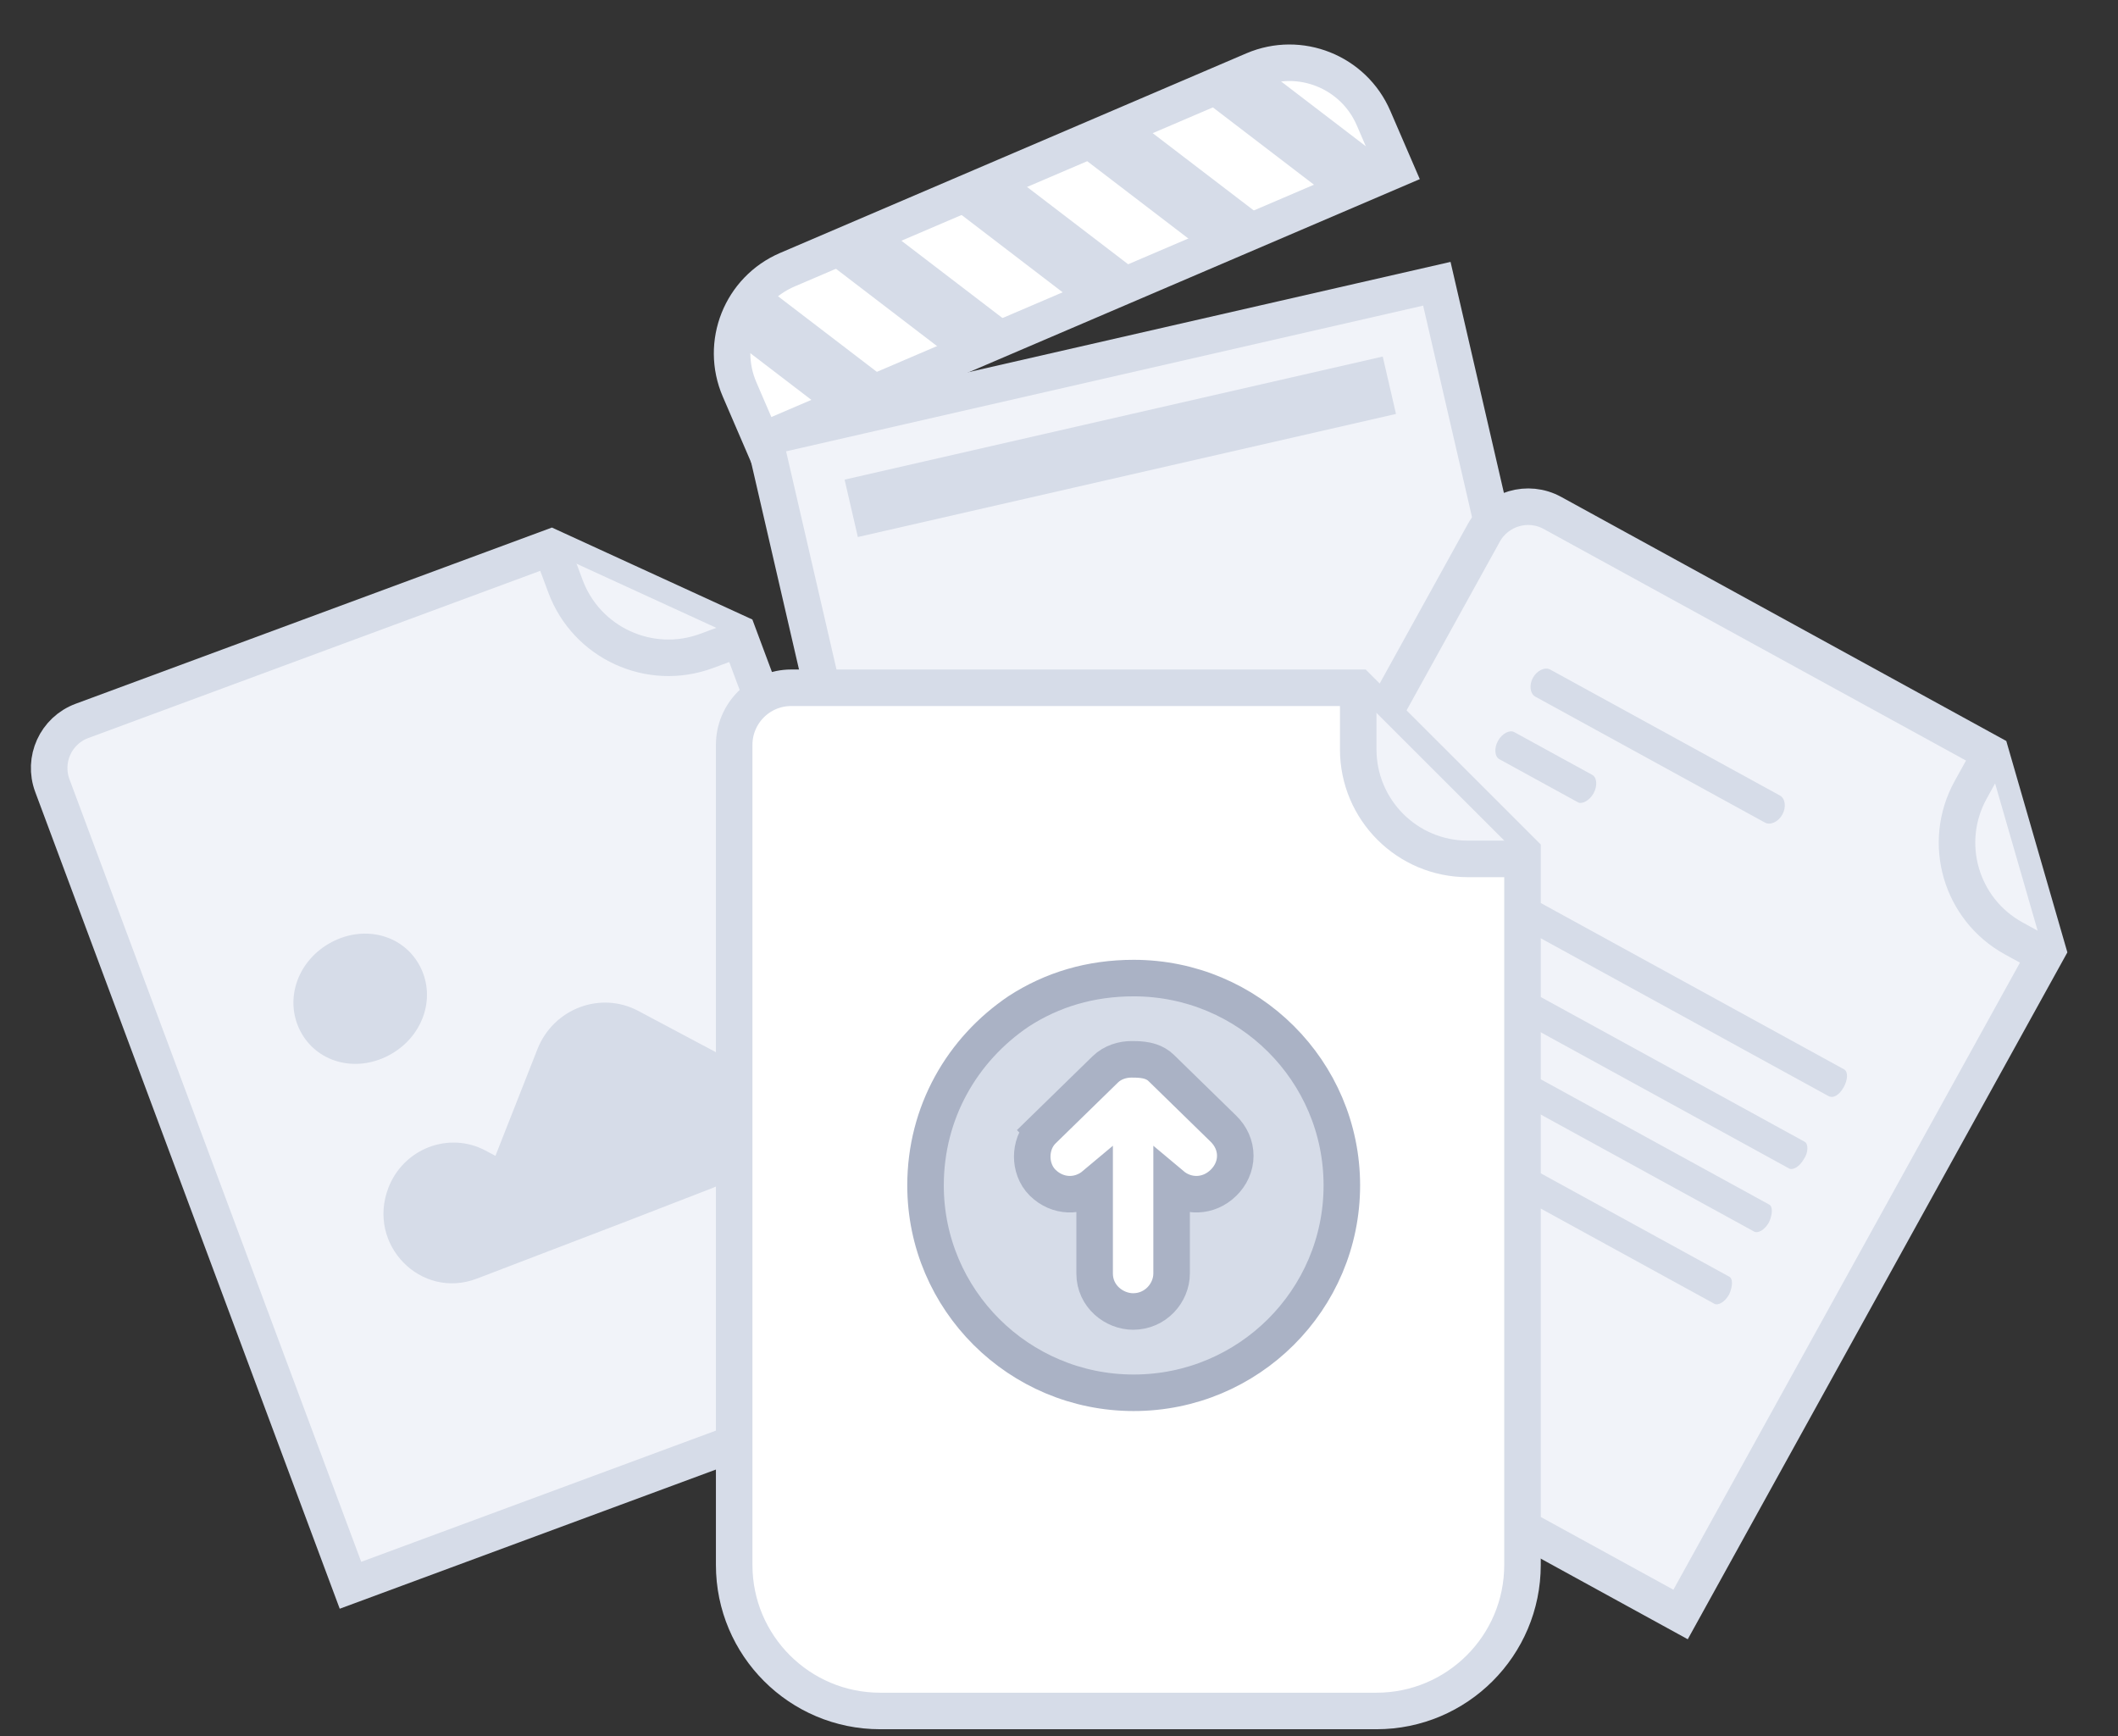 <svg width="61" height="50" viewBox="0 0 61 50" fill="none" xmlns="http://www.w3.org/2000/svg">
<rect x="0" y="0" width="61" height="50" fill="#333333" stroke="none"/>
<rect width="19.87" height="17.254" transform="matrix(0.975 -0.223 0.225 0.974 22.009 12.603)" fill="#F1F3F9" stroke="#D6DCE8" stroke-width="1.052" stroke-miterlimit="10"/>
<rect width="15.896" height="1.697" transform="matrix(0.975 -0.223 0.225 0.974 24.325 13.813)" fill="#D6DCE8"/>
<path d="M21.301 11.217C20.725 9.884 21.34 8.34 22.675 7.768L36.102 2.02C37.436 1.449 38.984 2.067 39.559 3.401L40.199 4.883L21.94 12.7L21.301 11.217Z" fill="white" stroke="#D6DCE8" stroke-width="1.052" stroke-miterlimit="10"/>
<path d="M21.864 8.116L21.565 8.244C21.048 8.466 20.731 8.956 20.707 9.481L23.849 11.884L25.735 11.077L21.864 8.116Z" fill="#D6DCE8"/>
<path d="M29.353 9.527L27.468 10.335L23.597 7.374L25.483 6.567L29.353 9.527Z" fill="#D6DCE8"/>
<path d="M32.972 7.978L31.086 8.786L27.216 5.825L29.102 5.018L32.972 7.978Z" fill="#D6DCE8"/>
<path d="M36.591 6.429L34.705 7.236L30.834 4.276L32.72 3.469L36.591 6.429Z" fill="#D6DCE8"/>
<path d="M40.196 4.869L40.201 4.883L38.324 5.687L34.453 2.727L36.339 1.92L40.196 4.869Z" fill="#D6DCE8"/>
<path d="M48.402 46.496L30.841 36.866L42.735 15.346C43.123 14.646 44.005 14.385 44.711 14.772L57.338 21.696L58.976 27.364L48.402 46.496Z" fill="#F1F3F9" stroke="#D6DCE8" stroke-width="1.052" stroke-miterlimit="10"/>
<path d="M38.544 36.345L35.888 34.888C35.788 34.834 35.807 34.613 35.924 34.401C36.042 34.188 36.219 34.055 36.318 34.109L38.974 35.566C39.074 35.62 39.055 35.841 38.938 36.053C38.8 36.301 38.643 36.399 38.544 36.345Z" fill="#D5DDEA"/>
<path d="M50.834 23.691L44.22 20.064C44.066 19.98 44.034 19.727 44.15 19.518C44.266 19.308 44.497 19.2 44.651 19.285L51.264 22.911C51.418 22.996 51.45 23.248 51.334 23.457C51.219 23.667 50.987 23.775 50.834 23.691Z" fill="#D6DCE8"/>
<path d="M45.447 23.106L43.182 21.864C43.046 21.789 43.028 21.545 43.144 21.335C43.26 21.126 43.477 21.01 43.613 21.085L45.858 22.316C45.995 22.391 46.012 22.635 45.897 22.845C45.781 23.055 45.564 23.17 45.447 23.106Z" fill="#D6DCE8"/>
<path d="M49.805 36.768L41.877 32.421L41.003 31.942L38.361 30.492C38.254 30.434 38.058 30.538 37.932 30.765C37.825 30.96 37.802 31.201 37.93 31.272L40.573 32.721L41.446 33.2L49.374 37.547C49.481 37.606 49.677 37.502 49.803 37.275C49.907 37.036 49.911 36.827 49.805 36.768Z" fill="#D6DCE8"/>
<path d="M50.953 34.69L48.007 33.075L47.003 32.524L39.509 28.415C39.403 28.356 39.206 28.46 39.081 28.687C38.973 28.882 38.951 29.124 39.079 29.194L46.572 33.303L47.576 33.854L50.522 35.469C50.629 35.528 50.825 35.424 50.951 35.197C51.055 34.958 51.06 34.749 50.953 34.69Z" fill="#D6DCE8"/>
<path d="M51.978 32.883L51.212 32.463L50.447 32.043L40.514 26.597C40.408 26.538 40.212 26.642 40.087 26.87C39.979 27.064 39.956 27.306 40.084 27.376L50.016 32.822L50.867 33.289L51.526 33.651C51.633 33.709 51.828 33.605 51.954 33.378C52.083 33.194 52.084 32.941 51.978 32.883Z" fill="#D6DCE8"/>
<path d="M53.11 30.796L50.643 29.443L50.032 29.108L41.661 24.518C41.556 24.46 41.361 24.565 41.235 24.792C41.127 24.987 41.104 25.228 41.23 25.297L49.601 29.887L50.212 30.223L52.658 31.564C52.806 31.645 52.98 31.529 53.105 31.301C53.213 31.107 53.236 30.866 53.11 30.796Z" fill="#D6DCE8"/>
<path d="M57.254 21.849L56.757 22.747C55.914 24.272 56.47 26.188 57.998 27.026L58.892 27.516" fill="#F1F3F9"/>
<path d="M57.254 21.849L56.757 22.747C55.914 24.272 56.47 26.188 57.998 27.026L58.892 27.516" stroke="#D6DCE8" stroke-width="1.052" stroke-miterlimit="10"/>
<path d="M28.886 38.703L10.094 45.655L1.508 22.626C1.228 21.877 1.606 21.041 2.362 20.761L15.874 15.762L21.252 18.229L28.886 38.703Z" fill="#F1F3F9" stroke="#D6DCE8" stroke-width="1.052" stroke-miterlimit="10"/>
<path d="M15.929 15.925L16.287 16.886C16.895 18.518 18.714 19.352 20.348 18.747L21.307 18.392" fill="#F1F3F9"/>
<path d="M15.929 15.925L16.287 16.886C16.895 18.518 18.714 19.352 20.348 18.747L21.307 18.392" stroke="#D6DCE8" stroke-width="1.052" stroke-miterlimit="10"/>
<path d="M20.767 30.382L18.384 29.114C17.294 28.534 15.94 29.047 15.479 30.214L14.269 33.287L13.978 33.133C12.924 32.576 11.618 33.08 11.185 34.211C10.559 35.843 12.12 37.441 13.735 36.823L17.927 35.218L20.517 34.215C22.193 33.566 22.346 31.221 20.767 30.382Z" fill="#D6DCE8"/>
<path d="M11.191 30.397C12.163 29.888 12.567 28.769 12.109 27.854C11.651 26.939 10.528 26.621 9.556 27.13C8.585 27.639 8.181 28.758 8.639 29.673C9.097 30.587 10.22 30.906 11.191 30.397Z" fill="#D6DCE8"/>
<path d="M43.849 45.069C43.849 47.392 41.965 49.275 39.642 49.275H25.351C23.028 49.275 21.145 47.392 21.145 45.069V21.452C21.145 20.547 21.877 19.807 22.79 19.807H39.115L43.849 24.539V45.069Z" fill="white" stroke="#D6DCE8" stroke-width="1.052" stroke-miterlimit="10"/>
<path d="M39.118 20.005V21.581C39.118 23.324 40.531 24.736 42.273 24.736H43.852" fill="#F1F3F9"/>
<path d="M39.118 20.005V21.581C39.118 23.324 40.531 24.736 42.273 24.736H43.852" stroke="#D6DCE8" stroke-width="1.052" stroke-miterlimit="10"/>
<path d="M29.342 29.123C30.301 28.502 31.404 28.168 32.651 28.168C35.961 28.168 38.646 30.843 38.646 34.139C38.646 37.436 35.961 40.111 32.651 40.111C29.342 40.111 26.656 37.436 26.656 34.139C26.656 32.037 27.711 30.222 29.342 29.123Z" fill="#D6DCE8" stroke="#AAB2C5" stroke-width="1.052" stroke-miterlimit="10"/>
<path d="M30.033 32.554L30.401 32.93L30.033 32.554C29.813 32.769 29.729 33.059 29.729 33.309C29.729 33.559 29.813 33.85 30.033 34.065C30.458 34.48 31.081 34.5 31.526 34.126V36.675C31.526 37.337 32.094 37.77 32.635 37.77C33.281 37.77 33.743 37.234 33.743 36.675V34.126C34.188 34.5 34.811 34.48 35.236 34.065C35.448 33.858 35.577 33.584 35.577 33.286C35.577 32.987 35.448 32.713 35.236 32.506L33.439 30.752C33.257 30.575 33.016 30.537 32.915 30.524C32.79 30.508 32.664 30.508 32.594 30.508C32.591 30.508 32.589 30.508 32.586 30.508C32.34 30.508 32.049 30.586 31.83 30.8L30.033 32.554Z" fill="white" stroke="#AAB2C5" stroke-width="1.052"/>
</svg>
